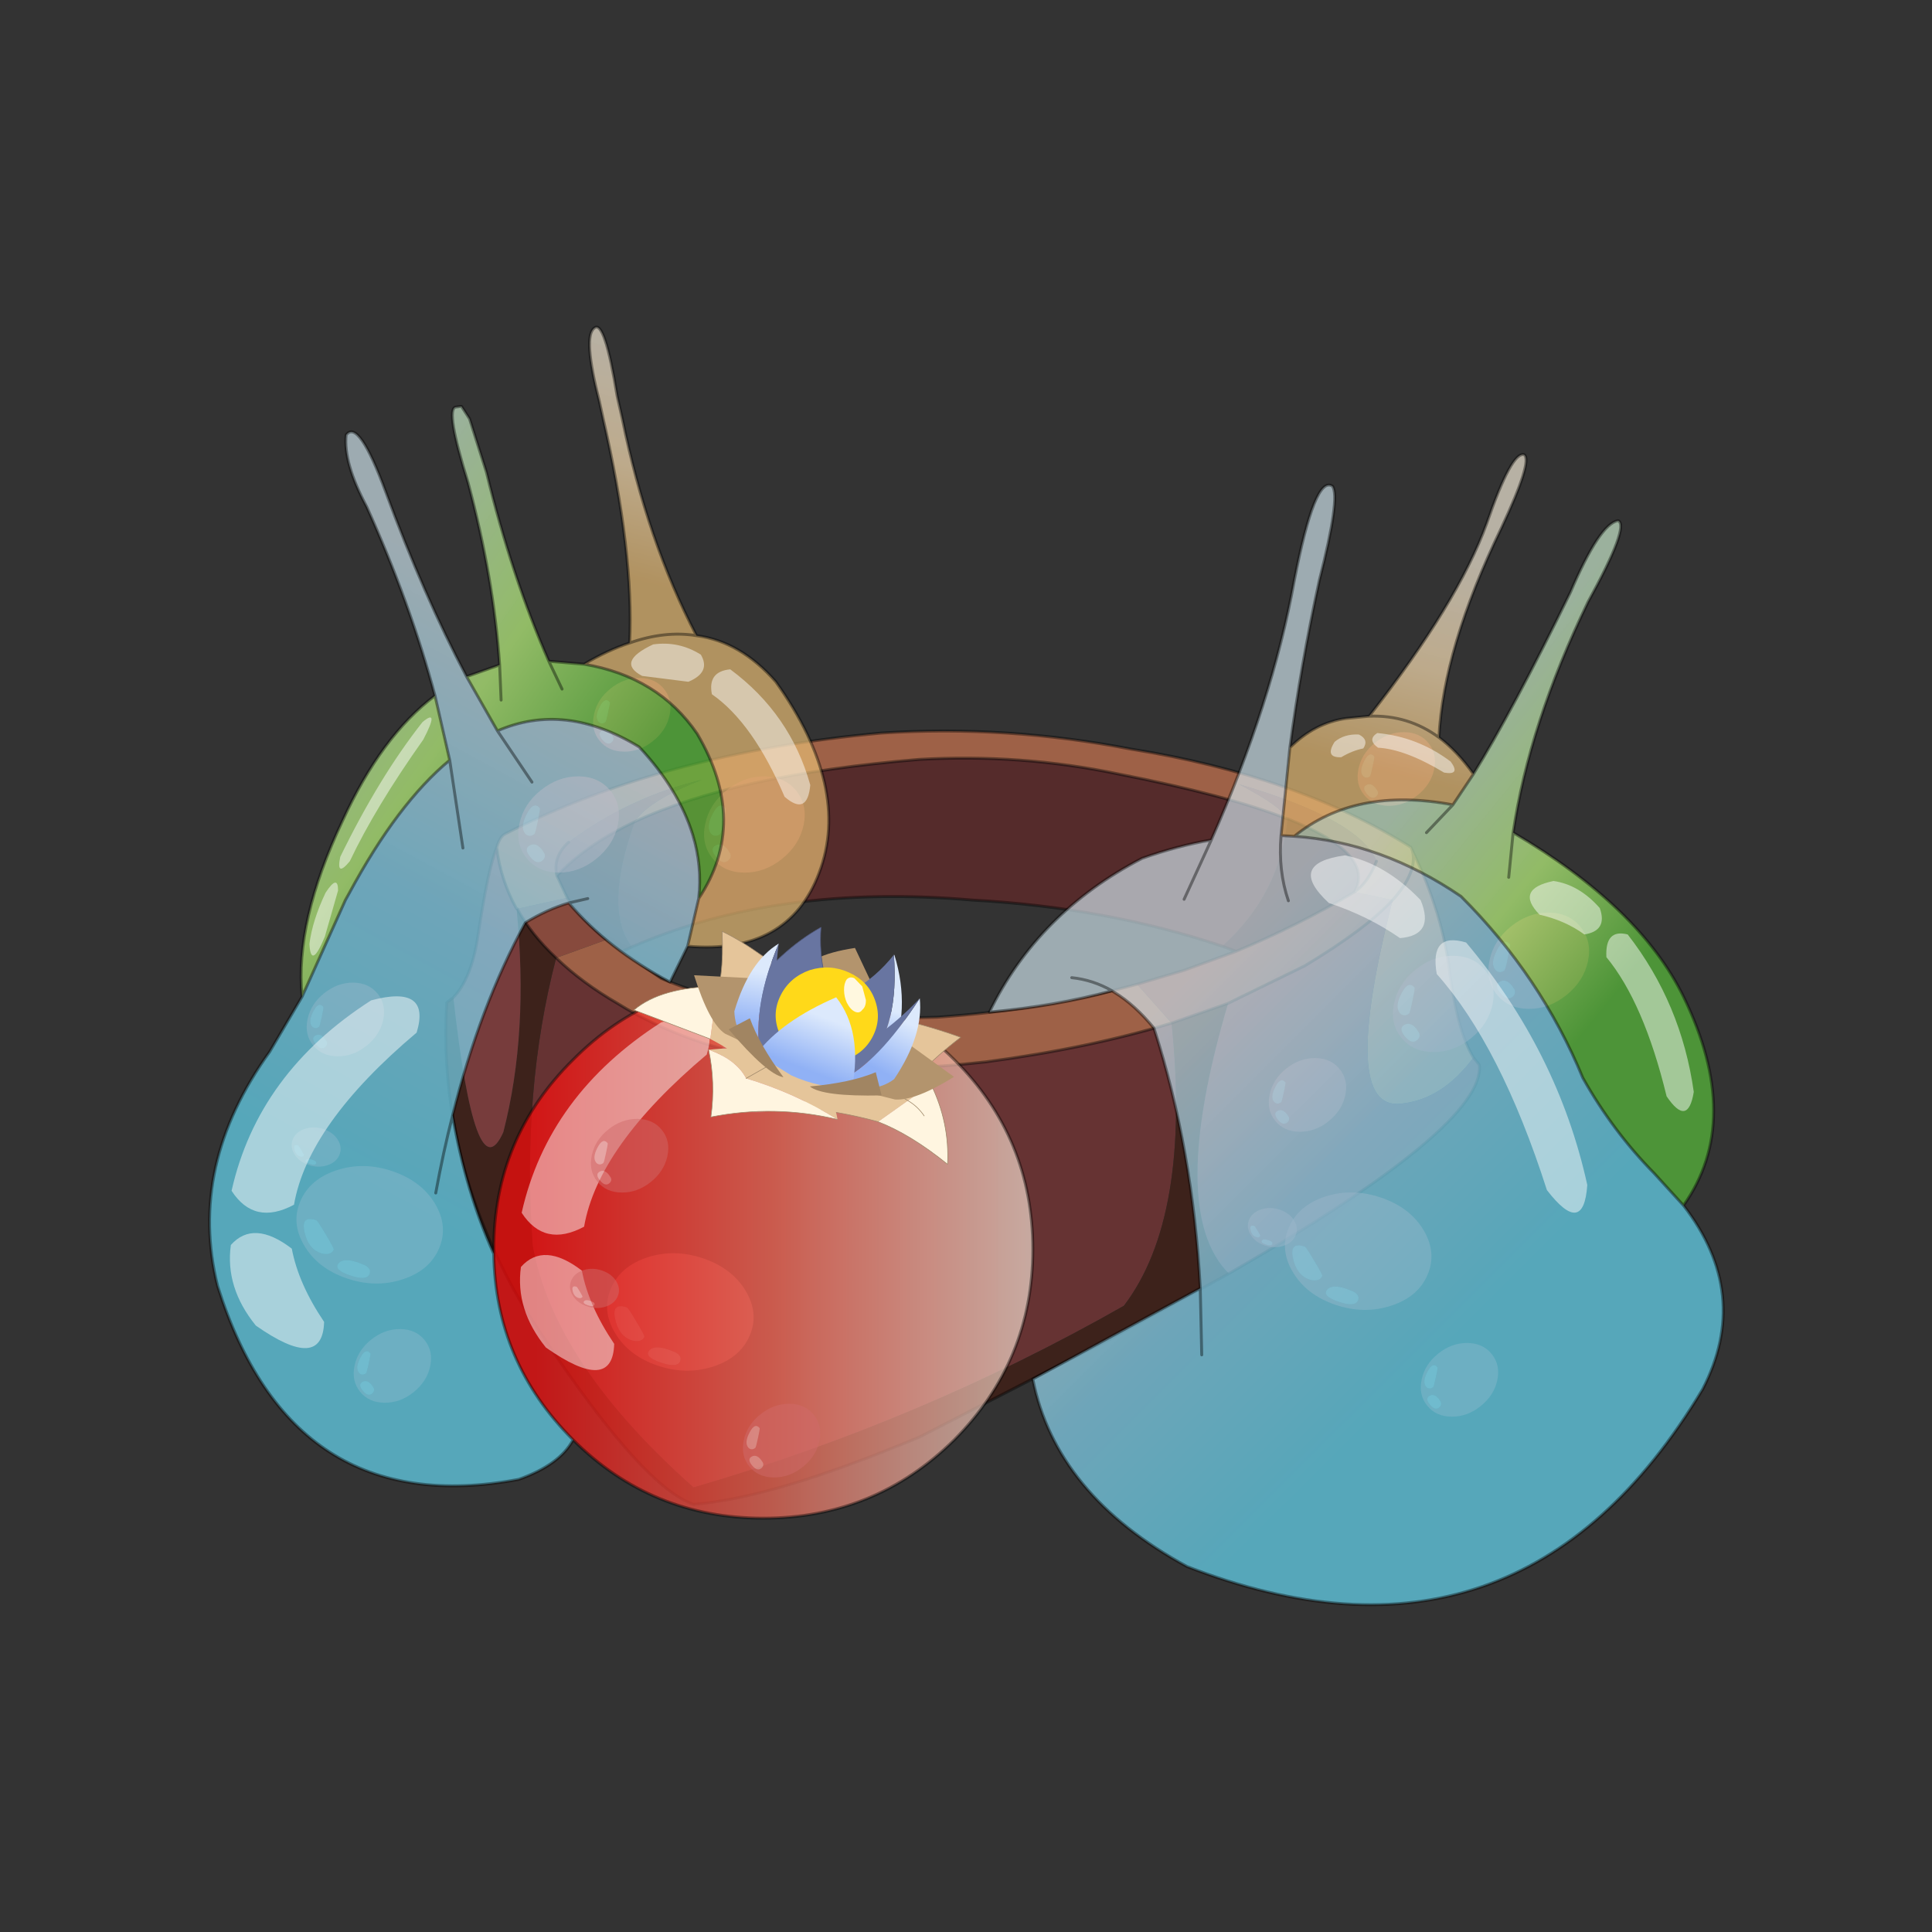 <?xml version="1.0" encoding="UTF-8" standalone="no"?>
<svg xmlns:xlink="http://www.w3.org/1999/xlink" height="440.0px" width="440.0px" xmlns="http://www.w3.org/2000/svg">
  <rect width="100%" height="100%" fill="#333333" stroke="none"/>
  <g transform="matrix(10.0, 0.0, 0.0, 10.0, 0.0, 0.0)">
    <use height="44.0" transform="matrix(0.909, 0.0, 0.0, 0.909, 2.0, 2.0)" width="44.0" xlink:href="#sprite0"/>
  </g>
  <defs>
    <g id="sprite0" transform="matrix(1.0, 0.0, 0.0, 1.0, 0.0, 0.0)">
      <use height="44.0" transform="matrix(1.0, 0.0, 0.0, 1.0, 0.0, 0.0)" width="44.0" xlink:href="#shape0"/>
      <use height="87.4" transform="matrix(0.368, 0.0, 0.0, 0.367, 3.013, 5.963)" width="103.25" xlink:href="#sprite1"/>
    </g>
    <g id="shape0" transform="matrix(1.0, 0.0, 0.0, 1.0, 0.0, 0.0)">
      <path d="M44.0 44.0 L0.0 44.0 0.0 0.0 44.0 0.0 44.0 44.0" fill="#43adca" fill-opacity="0.0" fill-rule="evenodd" stroke="none"/>
    </g>
    <g id="sprite1" transform="matrix(1.0, 0.0, 0.0, 1.0, 0.1, 0.1)">
      <use height="53.0" transform="matrix(1.0, 0.0, 0.0, 1.0, 16.0, 27.45)" width="70.55" xlink:href="#shape1"/>
      <use height="39.0" transform="matrix(-0.131, 0.106, 0.097, 0.12, 38.05, 29.3)" width="43.5" xlink:href="#sprite2"/>
      <use height="39.0" transform="matrix(-0.131, 0.106, 0.097, 0.12, 25.4, 29.3)" width="43.5" xlink:href="#sprite2"/>
      <use height="39.0" transform="matrix(-0.072, 0.168, 0.242, 0.083, 7.75, 56.0)" width="43.5" xlink:href="#sprite2"/>
      <use height="39.0" transform="matrix(-0.101, 0.081, 0.074, 0.092, 10.0, 43.7)" width="43.5" xlink:href="#sprite2"/>
      <use height="39.0" transform="matrix(-0.101, 0.081, 0.074, 0.092, 13.2, 67.35)" width="43.5" xlink:href="#sprite2"/>
      <use height="39.0" transform="matrix(-0.072, 0.168, 0.242, 0.083, 28.9, 61.95)" width="43.5" xlink:href="#sprite2"/>
      <use height="39.0" transform="matrix(-0.101, 0.081, 0.074, 0.092, 75.5, 48.85)" width="43.5" xlink:href="#sprite2"/>
      <use height="39.0" transform="matrix(-0.101, 0.081, 0.074, 0.092, 85.85, 68.3)" width="43.5" xlink:href="#sprite2"/>
      <use height="39.0" transform="matrix(-0.131, 0.106, 0.097, 0.12, 91.45, 38.6)" width="43.5" xlink:href="#sprite2"/>
      <use height="39.0" transform="matrix(-0.101, 0.081, 0.074, 0.092, 29.5, 22.9)" width="43.5" xlink:href="#sprite2"/>
      <use height="39.0" transform="matrix(-0.101, 0.081, 0.074, 0.092, 81.55, 26.6)" width="43.5" xlink:href="#sprite2"/>
      <use height="39.0" transform="matrix(-0.024, 0.056, 0.081, 0.028, 6.2, 54.2)" width="43.5" xlink:href="#sprite2"/>
      <use height="39.0" transform="matrix(-0.072, 0.168, 0.242, 0.083, 75.05, 57.8)" width="43.5" xlink:href="#sprite2"/>
      <use height="39.0" transform="matrix(-0.131, 0.106, 0.097, 0.12, 84.95, 41.55)" width="43.5" xlink:href="#sprite2"/>
      <use height="39.0" transform="matrix(-0.024, 0.056, 0.081, 0.028, 71.3, 59.7)" width="43.5" xlink:href="#sprite2"/>
      <use height="87.4" transform="matrix(1.0, 0.0, 0.0, 1.0, -0.1, -0.1)" width="103.25" xlink:href="#shape3"/>
      <use height="39.0" transform="matrix(-0.131, 0.106, 0.097, 0.12, 38.8, 45.7)" width="43.5" xlink:href="#sprite2"/>
      <use height="24.05" transform="matrix(1.0, 0.0, 0.0, 1.0, 21.15, 47.15)" width="12.9" xlink:href="#shape4"/>
      <use height="39.0" transform="matrix(-0.024, 0.056, 0.081, 0.028, 25.15, 63.85)" width="43.5" xlink:href="#sprite2"/>
      <use height="39.0" transform="matrix(-0.101, 0.081, 0.074, 0.092, 39.7, 72.45)" width="43.5" xlink:href="#sprite2"/>
      <use height="39.0" transform="matrix(-0.101, 0.081, 0.074, 0.092, 29.35, 53.0)" width="43.5" xlink:href="#sprite2"/>
      <use height="38.85" transform="matrix(1.0, 0.0, 0.0, 1.0, 6.8, 21.6)" width="94.25" xlink:href="#shape5"/>
      <use height="18.4" transform="matrix(0.783, 0.353, -0.375, 0.738, 33.75, 37.05)" width="27.75" xlink:href="#sprite3"/>
      <use height="24.05" transform="matrix(1.0, 0.0, 0.0, 1.0, 1.4, 45.65)" width="12.9" xlink:href="#shape7"/>
    </g>
    <g id="shape1" transform="matrix(1.0, 0.0, 0.0, 1.0, -16.0, -27.45)">
      <path d="M20.9 39.7 L20.95 39.7 20.9 39.7 M65.5 47.5 Q66.85 60.75 62.25 66.8 48.4 74.7 32.95 79.2 23.45 70.75 22.0 62.7 21.25 52.05 23.6 43.05 25.35 44.75 27.85 46.2 37.0 51.9 52.35 50.2 L52.85 50.15 Q59.95 49.2 65.5 47.5" fill="#663333" fill-rule="evenodd" stroke="none"/>
      <path d="M28.95 33.75 Q35.75 30.55 48.3 29.5 55.25 29.1 61.9 30.5 69.3 31.95 73.35 33.55 L73.4 33.55 Q72.9 38.7 68.95 42.25 61.05 39.6 51.9 39.1 38.7 37.95 28.75 42.3 26.8 39.75 28.95 33.75" fill="#552b2b" fill-rule="evenodd" stroke="none"/>
      <path d="M24.45 35.15 Q28.6 32.05 33.5 30.9 29.9 32.3 28.95 33.75 25.6 35.35 23.65 37.45 23.35 36.15 24.45 35.15 M73.35 33.55 Q73.05 32.75 70.1 31.2 78.3 33.6 79.45 36.45 78.85 37.95 77.95 38.55 L80.55 39.1 Q78.7 41.1 74.55 43.6 L69.35 46.15 65.5 47.5 63.15 44.85 66.35 43.9 69.9 42.6 Q74.1 40.85 77.95 38.55 79.4 35.95 73.4 33.55 L73.35 33.55 M20.95 39.7 L24.35 38.95 Q25.2 40.25 27.05 41.8 L23.6 43.05 Q21.9 41.45 20.95 39.7" fill="#874a3d" fill-rule="evenodd" stroke="none"/>
      <path d="M69.4 64.6 L61.35 69.05 48.35 75.75 Q38.35 79.95 32.95 80.35 29.25 79.1 21.55 67.15 15.5 57.05 16.15 46.1 L16.6 45.75 Q18.1 59.2 20.0 54.95 21.75 48.15 20.9 39.7 L20.95 39.7 Q21.9 41.45 23.6 43.05 21.25 52.05 22.0 62.7 23.45 70.75 32.95 79.2 48.4 74.7 62.25 66.8 66.85 60.75 65.5 47.5 L69.35 46.15 Q65.15 60.35 69.4 64.6" fill="#3d221b" fill-rule="evenodd" stroke="none"/>
      <path d="M28.95 33.75 Q29.9 32.3 33.5 30.9 28.6 32.05 24.45 35.15 23.35 36.15 23.65 37.45 L24.35 38.95 20.95 39.7 20.9 39.7 Q19.8 37.7 19.55 35.5 19.75 34.8 20.1 34.6 30.9 29.05 45.75 27.7 54.25 27.15 62.75 28.8 74.0 30.6 81.8 35.5 L81.9 35.75 Q84.0 40.1 84.45 44.2 85.0 48.15 86.05 49.85 83.95 52.7 81.15 53.0 76.85 53.55 80.55 39.1 L77.95 38.55 Q78.85 37.95 79.45 36.45 78.3 33.6 70.1 31.2 73.05 32.75 73.35 33.55 69.3 31.95 61.9 30.5 55.25 29.1 48.3 29.5 35.75 30.55 28.95 33.75 M81.9 35.75 Q82.25 37.2 80.55 39.1 82.25 37.2 81.9 35.75 M28.1 42.6 L30.75 44.45 Q37.9 47.5 49.55 47.1 56.75 46.6 63.15 44.85 L65.5 47.5 Q59.95 49.2 52.85 50.15 L52.35 50.2 Q37.0 51.9 27.85 46.2 25.35 44.75 23.6 43.05 L27.05 41.8 28.1 42.6" fill="#9e6147" fill-rule="evenodd" stroke="none"/>
      <path d="M19.55 35.5 Q19.8 37.7 20.9 39.7 21.75 48.15 20.0 54.95 18.1 59.2 16.6 45.75 17.8 44.5 18.25 41.7 18.95 37.0 19.55 35.5 M86.05 49.85 L86.45 50.35 Q86.9 54.5 69.4 64.6 65.15 60.35 69.35 46.15 L74.55 43.6 Q78.7 41.1 80.55 39.1 76.85 53.55 81.15 53.0 83.95 52.7 86.05 49.85" fill="#773c3c" fill-rule="evenodd" stroke="none"/>
      <path d="M23.65 37.45 Q25.6 35.35 28.95 33.75 26.8 39.75 28.75 42.3 L28.1 42.6 27.05 41.8 Q25.2 40.25 24.35 38.95 L23.65 37.45 M68.95 42.25 Q72.9 38.7 73.4 33.55 79.4 35.95 77.95 38.55 74.1 40.85 69.9 42.6 L68.95 42.25" fill="#3f1f1f" fill-rule="evenodd" stroke="none"/>
      <path d="M24.45 35.15 Q23.35 36.15 23.65 37.45 25.6 35.35 28.95 33.75 35.75 30.55 48.3 29.5 55.25 29.1 61.9 30.5 69.3 31.95 73.35 33.55 M79.45 36.45 Q78.85 37.95 77.95 38.55 79.4 35.95 73.4 33.55 L73.35 33.55 M80.55 39.1 Q82.25 37.2 81.9 35.75 L81.8 35.5 Q74.0 30.6 62.75 28.8 54.25 27.15 45.75 27.7 30.9 29.05 20.1 34.6 19.75 34.8 19.55 35.5 19.8 37.7 20.9 39.7 L20.95 39.7 M24.35 38.95 L23.65 37.45 M81.9 35.75 Q84.0 40.1 84.45 44.2 85.0 48.15 86.05 49.85 L86.45 50.35 Q86.9 54.5 69.4 64.6 L61.35 69.05 48.35 75.75 Q38.35 79.95 32.95 80.35 29.25 79.1 21.55 67.15 15.5 57.05 16.15 46.1 L16.6 45.75 Q17.8 44.5 18.25 41.7 18.95 37.0 19.55 35.5 M80.55 39.1 Q78.7 41.1 74.55 43.6 L69.35 46.15 M69.9 42.6 L68.95 42.25 Q61.05 39.6 51.9 39.1 38.7 37.95 28.75 42.3 L28.1 42.6 30.75 44.45 Q37.9 47.5 49.55 47.1 56.75 46.6 63.15 44.85 L66.35 43.9 69.9 42.6 Q74.1 40.85 77.95 38.55 M23.6 43.05 Q21.9 41.45 20.95 39.7 M65.5 47.5 L69.35 46.15 M23.6 43.05 Q25.35 44.75 27.85 46.2 37.0 51.9 52.35 50.2 L52.85 50.15 Q59.95 49.2 65.5 47.5 M28.1 42.6 L27.05 41.8 Q25.2 40.25 24.35 38.95" fill="none" stroke="#000000" stroke-linecap="round" stroke-linejoin="round" stroke-opacity="0.4" stroke-width="0.2"/>
    </g>
    <g id="sprite2" transform="matrix(1.0, 0.0, 0.0, 1.0, 0.0, 0.0)">
      <use height="39.0" transform="matrix(1.0, 0.0, 0.0, 1.0, 0.0, 0.0)" width="43.5" xlink:href="#shape2"/>
    </g>
    <g id="shape2" transform="matrix(1.0, 0.0, 0.0, 1.0, 0.0, 0.0)">
      <path d="M36.65 22.65 Q37.2 24.65 39.25 24.65 42.05 24.65 42.05 19.95 42.05 15.4 39.3 15.9 36.5 16.4 36.5 20.65 L36.65 22.65 M37.7 10.5 Q37.7 6.9 32.15 4.25 26.6 1.55 26.6 5.95 26.6 6.3 30.55 9.8 34.45 13.3 34.9 13.3 36.35 13.3 37.1 12.35 37.7 11.55 37.7 10.5 M37.1 5.7 Q43.5 11.4 43.5 19.5 43.5 27.6 37.1 33.3 30.75 39.0 21.75 39.0 12.75 39.0 6.35 33.3 0.0 27.6 0.0 19.5 0.0 11.4 6.35 5.7 12.75 0.0 21.75 0.0 30.75 0.0 37.1 5.7" fill="#d06a6a" fill-opacity="0.482" fill-rule="evenodd" stroke="none"/>
      <path d="M37.7 10.5 Q37.7 11.55 37.1 12.35 36.35 13.3 34.9 13.3 34.45 13.3 30.55 9.8 26.6 6.3 26.6 5.95 26.6 1.55 32.15 4.25 37.7 6.9 37.7 10.5 M36.65 22.65 L36.5 20.65 Q36.5 16.4 39.3 15.9 42.05 15.4 42.05 19.95 42.05 24.65 39.25 24.65 37.2 24.65 36.65 22.65" fill="#e6bbbb" fill-opacity="0.482" fill-rule="evenodd" stroke="none"/>
    </g>
    <g id="shape3" transform="matrix(1.0, 0.0, 0.0, 1.0, 0.1, 0.1)">
      <path d="M19.35 63.25 L19.35 62.95 Q19.35 55.35 24.75 50.0 30.1 44.6 37.7 44.6 45.3 44.6 50.7 50.0 56.05 55.35 56.05 62.95 56.05 70.55 50.7 75.95 45.3 81.3 37.7 81.3 30.1 81.3 24.75 75.95 19.45 70.65 19.35 63.25" fill="url(#gradient0)" fill-rule="evenodd" stroke="none"/>
      <path d="M100.35 59.95 Q105.0 66.0 101.65 72.5 89.15 93.4 66.55 84.6 57.6 79.7 56.05 71.8 L67.45 65.6 Q66.95 56.15 64.3 47.85 63.0 46.25 61.6 45.4 L61.45 45.3 Q57.6 46.35 53.1 46.75 56.4 39.95 63.5 36.25 65.9 35.4 68.2 35.0 72.35 25.6 73.85 17.3 75.25 10.05 76.45 10.85 77.0 11.6 75.55 17.3 74.3 23.05 73.55 28.7 L72.95 34.7 73.85 34.75 Q79.8 35.15 85.2 38.85 90.65 44.3 93.5 51.25 95.55 54.9 98.35 57.75 L100.35 59.95 M73.45 39.15 Q72.75 37.1 72.95 34.7 72.75 37.1 73.45 39.15 M67.55 70.15 L67.45 65.6 67.55 70.15 M61.45 45.3 Q60.15 44.55 58.7 44.4 60.15 44.55 61.45 45.3 M66.35 39.05 L68.2 35.0 66.35 39.05" fill="url(#gradient1)" fill-rule="evenodd" stroke="none"/>
      <path d="M32.55 42.25 L31.35 44.7 Q27.1 42.45 24.45 39.3 22.95 39.75 21.5 40.65 18.4 46.35 16.55 53.8 17.45 59.05 19.35 63.25 19.45 70.65 24.75 75.95 23.85 77.65 21.05 78.65 5.6 81.55 0.55 65.45 -1.5 57.25 4.1 49.45 L6.3 45.7 9.25 39.1 9.5 38.65 Q12.8 32.5 16.35 29.55 L15.35 25.15 Q13.65 18.8 10.7 12.25 9.1 9.25 9.3 7.35 10.15 6.2 12.0 11.25 14.6 18.35 17.5 23.85 L19.6 27.55 21.95 31.05 19.6 27.55 Q24.2 25.55 29.25 28.65 31.95 31.55 32.9 34.65 33.55 36.8 33.3 39.0 L32.55 42.25 M17.25 35.55 L16.35 29.55 17.25 35.55 M24.45 39.3 L25.75 39.0 24.45 39.3 M15.4 59.1 Q15.9 56.35 16.55 53.8 15.9 56.35 15.4 59.1" fill="url(#gradient2)" fill-rule="evenodd" stroke="none"/>
      <path d="M86.05 30.5 Q88.65 26.3 92.65 18.1 94.65 13.4 95.9 13.2 96.7 13.55 93.85 18.75 89.85 27.05 88.75 34.5 97.35 39.55 100.35 45.7 104.45 54.15 100.35 59.95 L98.35 57.75 Q95.55 54.9 93.5 51.25 90.65 44.3 85.2 38.85 79.8 35.15 73.85 34.75 78.0 31.35 84.65 32.6 L86.05 30.5 M84.65 32.6 L82.85 34.5 84.65 32.6 M88.45 37.55 L88.75 34.5 88.45 37.55" fill="url(#gradient3)" fill-rule="evenodd" stroke="none"/>
      <path d="M6.3 45.7 Q5.8 40.6 9.05 33.7 11.7 27.9 15.35 25.15 L16.35 29.55 Q12.8 32.5 9.5 38.65 L9.25 39.1 6.3 45.7 M17.5 23.85 L19.75 23.05 Q19.35 17.15 17.6 10.6 16.05 5.6 16.75 5.45 L17.15 5.4 17.7 6.25 18.85 9.9 Q20.6 17.1 23.1 22.8 L25.5 23.0 Q30.55 23.85 33.2 27.75 36.75 33.8 33.3 39.0 33.55 36.8 32.9 34.65 31.95 31.55 29.25 28.65 24.2 25.55 19.6 27.55 L17.5 23.85 M19.85 25.45 L19.75 23.05 19.85 25.45 M24.0 24.7 L23.1 22.8 24.0 24.7" fill="url(#gradient4)" fill-rule="evenodd" stroke="none"/>
      <path d="M25.5 23.0 Q27.1 22.05 28.6 21.55 28.9 15.4 26.8 6.25 L26.55 5.1 Q25.4 0.6 26.2 0.05 26.9 -0.55 27.75 4.7 L28.1 6.25 Q29.8 14.6 33.15 21.05 36.15 21.45 38.55 24.2 43.7 31.45 41.5 37.25 39.4 42.85 32.55 42.25 L33.3 39.0 Q36.75 33.8 33.2 27.75 30.55 23.85 25.5 23.0 M28.6 21.55 Q31.0 20.7 33.15 21.05 31.0 20.7 28.6 21.55 M73.55 28.7 Q75.25 27.0 77.4 26.7 L78.95 26.55 Q85.0 18.8 86.95 13.4 88.65 8.45 89.5 8.7 90.1 9.1 87.95 13.7 84.0 21.9 83.7 28.0 84.95 28.95 86.05 30.5 L84.65 32.6 Q78.0 31.35 73.85 34.75 L72.95 34.7 73.55 28.7 M78.95 26.55 Q81.6 26.45 83.7 28.0 81.6 26.45 78.95 26.55" fill="url(#gradient5)" fill-rule="evenodd" stroke="none"/>
      <path d="M25.5 23.0 Q27.1 22.05 28.6 21.55 28.9 15.4 26.8 6.25 L26.55 5.1 Q25.4 0.6 26.2 0.05 26.9 -0.55 27.75 4.7 L28.1 6.25 Q29.8 14.6 33.15 21.05 36.15 21.45 38.55 24.2 43.7 31.45 41.5 37.25 39.4 42.85 32.55 42.25 L31.35 44.7 Q27.1 42.45 24.45 39.3 22.95 39.75 21.5 40.65 18.4 46.35 16.55 53.8 17.45 59.05 19.35 63.25 L19.35 62.95 Q19.35 55.35 24.75 50.0 30.1 44.6 37.7 44.6 45.3 44.6 50.7 50.0 56.05 55.35 56.05 62.95 56.05 70.55 50.7 75.95 45.3 81.3 37.7 81.3 30.1 81.3 24.75 75.95 23.85 77.65 21.05 78.65 5.6 81.55 0.55 65.45 -1.5 57.25 4.1 49.45 L6.3 45.7 Q5.8 40.6 9.05 33.7 11.7 27.9 15.35 25.15 13.65 18.8 10.7 12.25 9.1 9.25 9.3 7.35 10.15 6.2 12.0 11.25 14.6 18.35 17.5 23.85 L19.75 23.05 Q19.35 17.15 17.6 10.6 16.05 5.6 16.75 5.45 L17.15 5.4 17.7 6.25 18.85 9.9 Q20.6 17.1 23.1 22.8 L25.5 23.0 Q30.55 23.85 33.2 27.75 36.75 33.8 33.3 39.0 L32.55 42.25 M21.95 31.05 L19.6 27.55 17.5 23.85 M19.75 23.05 L19.85 25.45 M15.35 25.15 L16.35 29.55 17.25 35.55 M33.15 21.05 Q31.0 20.7 28.6 21.55 M33.3 39.0 Q33.55 36.8 32.9 34.65 31.95 31.55 29.25 28.65 24.2 25.55 19.6 27.55 M23.1 22.8 L24.0 24.7 M100.35 59.95 Q105.0 66.0 101.65 72.5 89.15 93.4 66.55 84.6 57.6 79.7 56.05 71.8 L67.45 65.6 Q66.95 56.15 64.3 47.85 63.0 46.25 61.6 45.4 L61.45 45.3 Q57.6 46.35 53.1 46.75 56.4 39.95 63.5 36.25 65.9 35.4 68.2 35.0 72.35 25.6 73.85 17.3 75.25 10.05 76.45 10.85 77.0 11.6 75.55 17.3 74.3 23.05 73.55 28.7 75.25 27.0 77.4 26.7 L78.95 26.55 Q85.0 18.8 86.95 13.4 88.65 8.45 89.5 8.7 90.1 9.1 87.95 13.7 84.0 21.9 83.7 28.0 84.95 28.95 86.05 30.5 88.65 26.3 92.65 18.1 94.65 13.4 95.9 13.2 96.7 13.55 93.85 18.75 89.85 27.05 88.75 34.5 97.35 39.55 100.35 45.7 104.45 54.15 100.35 59.95 L98.35 57.75 Q95.55 54.9 93.5 51.25 90.65 44.3 85.2 38.85 79.8 35.15 73.85 34.75 L72.95 34.7 Q72.75 37.1 73.45 39.15 M73.55 28.7 L72.95 34.7 M83.7 28.0 Q81.6 26.45 78.95 26.55 M82.85 34.5 L84.65 32.6 Q78.0 31.35 73.85 34.75 M84.65 32.6 L86.05 30.5 M58.7 44.4 Q60.15 44.55 61.45 45.3 M67.45 65.6 L67.55 70.15 M25.75 39.0 L24.45 39.3 M16.35 29.55 Q12.8 32.5 9.5 38.65 L9.25 39.1 6.3 45.7 M16.55 53.8 Q15.9 56.35 15.4 59.1 M24.75 75.95 Q19.45 70.65 19.35 63.25 M68.2 35.0 L66.35 39.05 M88.75 34.5 L88.45 37.55" fill="none" stroke="#000000" stroke-linecap="round" stroke-linejoin="round" stroke-opacity="0.4" stroke-width="0.2"/>
    </g>
    <linearGradient gradientTransform="matrix(0.022, 0.0, 0.0, 0.022, 37.7, 62.95)" gradientUnits="userSpaceOnUse" id="gradient0" spreadMethod="pad" x1="-819.2" x2="819.2">
      <stop offset="0.067" stop-color="#ff0b0b" stop-opacity="0.702"/>
      <stop offset="0.514" stop-color="#f56b58" stop-opacity="0.702"/>
      <stop offset="1.0" stop-color="#fbe7d9" stop-opacity="0.651"/>
    </linearGradient>
    <linearGradient gradientTransform="matrix(-0.014, -0.014, 0.026, -0.026, 78.55, 55.6)" gradientUnits="userSpaceOnUse" id="gradient1" spreadMethod="pad" x1="-819.2" x2="819.2">
      <stop offset="0.067" stop-color="#65d8f3" stop-opacity="0.702"/>
      <stop offset="0.514" stop-color="#87d6f2" stop-opacity="0.702"/>
      <stop offset="1.0" stop-color="#d5ebf5" stop-opacity="0.651"/>
    </linearGradient>
    <linearGradient gradientTransform="matrix(0.012, -0.023, 0.024, 0.013, 17.2, 41.35)" gradientUnits="userSpaceOnUse" id="gradient2" spreadMethod="pad" x1="-819.2" x2="819.2">
      <stop offset="0.067" stop-color="#65d8f3" stop-opacity="0.702"/>
      <stop offset="0.514" stop-color="#87d6f2" stop-opacity="0.702"/>
      <stop offset="1.0" stop-color="#d5ebf5" stop-opacity="0.651"/>
    </linearGradient>
    <linearGradient gradientTransform="matrix(-0.01, -0.008, 0.013, -0.016, 93.9, 33.25)" gradientUnits="userSpaceOnUse" id="gradient3" spreadMethod="pad" x1="-819.2" x2="819.2">
      <stop offset="0.067" stop-color="#59be3a" stop-opacity="0.702"/>
      <stop offset="0.514" stop-color="#baf57c" stop-opacity="0.702"/>
      <stop offset="1.0" stop-color="#d2f4d6" stop-opacity="0.651"/>
    </linearGradient>
    <linearGradient gradientTransform="matrix(-0.013, -0.009, 0.014, -0.02, 16.15, 28.6)" gradientUnits="userSpaceOnUse" id="gradient4" spreadMethod="pad" x1="-819.2" x2="819.2">
      <stop offset="0.067" stop-color="#59be3a" stop-opacity="0.702"/>
      <stop offset="0.514" stop-color="#baf57c" stop-opacity="0.702"/>
      <stop offset="1.0" stop-color="#d2f4d6" stop-opacity="0.651"/>
    </linearGradient>
    <linearGradient gradientTransform="matrix(0.003, -0.01, 0.039, 0.01, 55.75, 16.45)" gradientUnits="userSpaceOnUse" id="gradient5" spreadMethod="pad" x1="-819.2" x2="819.2">
      <stop offset="0.067" stop-color="#e6ba73" stop-opacity="0.702"/>
      <stop offset="0.506" stop-color="#f8ddb1" stop-opacity="0.702"/>
      <stop offset="1.0" stop-color="#fef4e0" stop-opacity="0.651"/>
    </linearGradient>
    <g id="shape4" transform="matrix(1.0, 0.0, 0.0, 1.0, -21.15, -47.15)">
      <path d="M30.75 47.45 Q23.05 52.4 21.25 60.45 22.8 62.85 25.5 61.4 26.45 55.9 33.85 49.65 34.85 46.35 30.75 47.45 M27.55 69.4 Q25.8 66.8 25.35 64.4 22.75 62.4 21.2 64.15 20.8 67.05 22.9 69.65 27.45 72.85 27.55 69.4" fill="#ffffff" fill-opacity="0.482" fill-rule="evenodd" stroke="none"/>
    </g>
    <g id="shape5" transform="matrix(1.0, 0.0, 0.0, 1.0, -6.8, -21.6)">
      <path d="M14.5 26.95 Q11.55 30.7 8.9 36.15 8.6 37.6 9.55 36.45 11.3 32.75 14.55 28.15 15.7 25.95 14.5 26.95 M7.85 41.6 L8.75 38.45 Q8.75 37.3 7.9 38.6 7.0 40.5 6.8 42.1 6.9 43.9 7.85 41.6" fill="#ffffff" fill-opacity="0.482" fill-rule="evenodd" stroke="none"/>
      <path d="M40.9 31.25 Q39.55 26.4 35.45 23.35 33.9 23.5 34.2 25.05 37.0 27.0 39.15 32.05 40.7 33.4 40.9 31.25 M29.45 23.8 L32.6 24.2 Q34.15 23.55 33.45 22.35 31.95 21.4 30.2 21.65 27.65 22.85 29.45 23.8" fill="#ffffff" fill-opacity="0.482" fill-rule="evenodd" stroke="none"/>
      <path d="M101.05 52.2 Q100.2 46.15 96.55 41.45 95.0 41.05 95.1 43.0 97.65 46.1 99.2 52.5 100.65 54.65 101.05 52.2 M90.55 40.1 Q92.3 40.5 93.6 41.45 95.2 41.2 94.65 39.65 93.25 38.05 91.5 37.8 88.85 38.35 90.55 40.1" fill="#ffffff" fill-opacity="0.482" fill-rule="evenodd" stroke="none"/>
      <path d="M93.8 58.55 Q91.8 49.45 85.55 42.0 83.05 41.25 83.55 44.15 87.9 49.05 91.05 58.9 93.55 62.15 93.8 58.55 M76.2 39.3 Q78.9 40.2 81.05 41.7 83.45 41.5 82.45 39.1 80.05 36.6 77.3 36.05 73.3 36.6 76.2 39.3" fill="#ffffff" fill-opacity="0.482" fill-rule="evenodd" stroke="none"/>
      <path d="M84.5 29.65 Q82.25 27.95 79.5 27.7 78.8 28.15 79.55 28.7 81.4 28.8 84.05 30.4 85.2 30.6 84.5 29.65 M77.05 29.35 Q77.8 28.9 78.55 28.75 78.95 28.15 78.25 27.8 77.25 27.75 76.6 28.3 75.9 29.4 77.05 29.35" fill="#ffffff" fill-opacity="0.482" fill-rule="evenodd" stroke="none"/>
    </g>
    <g id="sprite3" transform="matrix(1.0, 0.0, 0.0, 1.0, 13.85, 11.2)">
      <use height="18.4" transform="matrix(1.0, 0.0, 0.0, 1.0, -13.85, -11.2)" width="27.75" xlink:href="#shape6"/>
    </g>
    <g id="shape6" transform="matrix(1.0, 0.0, 0.0, 1.0, 13.85, 11.2)">
      <path d="M-8.4 -1.25 Q-8.55 -3.6 -10.45 -7.15 -7.45 -7.1 -1.3 -5.3 L-8.4 -1.25" fill="#e5c59a" fill-rule="evenodd" stroke="none"/>
      <path d="M-8.4 -1.25 Q-8.55 -3.6 -10.45 -7.15 -7.45 -7.1 -1.3 -5.3" fill="none" stroke="#9e8769" stroke-linecap="round" stroke-linejoin="round" stroke-width="0.05"/>
      <path d="M8.15 0.05 L0.0 -5.15 Q5.25 -6.85 10.25 -7.25 8.25 -3.0 8.15 0.05" fill="#e5c59a" fill-rule="evenodd" stroke="none"/>
      <path d="M8.15 0.05 Q8.25 -3.0 10.25 -7.25 5.25 -6.85 0.0 -5.15" fill="none" stroke="#9e8769" stroke-linecap="round" stroke-linejoin="round" stroke-width="0.05"/>
      <path d="M-8.8 -2.85 L-5.4 -1.5 -4.05 -0.25 -3.55 2.1 Q-5.3 1.45 -7.4 1.35 L-8.8 -2.85" fill="#e5c59a" fill-rule="evenodd" stroke="none"/>
      <path d="M-8.8 -2.85 L-7.4 1.35 -13.85 1.75 Q-12.75 -0.9 -8.8 -2.85" fill="#fff5e0" fill-rule="evenodd" stroke="none"/>
      <path d="M-7.4 1.35 L-13.85 1.75 Q-12.75 -0.9 -8.8 -2.85" fill="none" stroke="#9e8769" stroke-linecap="round" stroke-linejoin="round" stroke-width="0.05"/>
      <path d="M5.75 -2.0 L9.85 -2.7 8.8 -0.7 7.45 1.9 Q4.35 2.4 1.55 3.45 1.4 0.8 5.75 -2.0 M4.75 -0.05 Q7.05 -0.95 8.8 -0.7 7.05 -0.95 4.75 -0.05" fill="#e5c59a" fill-rule="evenodd" stroke="none"/>
      <path d="M7.45 1.9 L8.8 -0.7 Q9.7 -0.6 10.5 -0.1 9.7 -0.6 8.8 -0.7 L9.85 -2.7 Q12.55 -0.45 13.9 2.75 10.2 1.75 7.45 1.9" fill="#fff5e0" fill-rule="evenodd" stroke="none"/>
      <path d="M9.85 -2.7 L5.75 -2.0 M1.55 3.45 Q4.35 2.4 7.45 1.9 10.2 1.75 13.9 2.75 12.55 -0.45 9.85 -2.7" fill="none" stroke="#9e8769" stroke-linecap="round" stroke-linejoin="round" stroke-width="0.05"/>
      <path d="M8.8 -0.7 Q7.05 -0.95 4.75 -0.05 M8.8 -0.7 Q9.7 -0.6 10.5 -0.1" fill="none" stroke="#9e8769" stroke-linecap="round" stroke-linejoin="round" stroke-width="0.05"/>
      <path d="M-7.15 2.2 L-7.1 2.2 -7.15 2.2" fill="#7cd100" fill-rule="evenodd" stroke="none"/>
      <path d="M-7.1 2.2 Q-4.1 0.3 -1.25 -0.15 2.85 0.65 4.5 3.1 0.5 2.55 -3.45 3.1 -4.75 2.05 -7.1 2.2 M-2.1 1.05 L-3.45 3.1 -2.1 1.05" fill="#e5c59a" fill-rule="evenodd" stroke="none"/>
      <path d="M-7.15 2.2 L-7.1 2.2 Q-4.75 2.05 -3.45 3.1 0.5 2.55 4.5 3.1 -0.5 4.1 -4.55 7.2 -5.45 4.45 -7.15 2.2" fill="#fff5e0" fill-rule="evenodd" stroke="none"/>
      <path d="M4.5 3.1 Q-0.5 4.1 -4.55 7.2 -5.45 4.45 -7.15 2.2" fill="none" stroke="#9e8769" stroke-linecap="round" stroke-linejoin="round" stroke-width="0.05"/>
      <path d="M-3.45 3.1 L-2.1 1.05" fill="none" stroke="#9e8769" stroke-linecap="round" stroke-linejoin="round" stroke-width="0.05"/>
      <path d="M-3.35 -6.4 Q-3.7 -8.15 -0.45 -10.4 L3.35 -7.15 Q-0.1 -7.35 -3.15 -5.85 L-3.35 -6.4 M-6.55 0.45 Q-8.05 0.2 -10.85 -2.9 L-6.85 -4.55 Q-6.3 -1.8 -3.85 0.5 L-6.55 0.45 M5.2 0.15 Q7.8 -2.75 6.5 -5.05 L11.2 -4.05 Q9.35 -0.95 7.85 -0.35 L5.2 0.15" fill="#b3946d" fill-rule="evenodd" stroke="none"/>
      <path d="M-6.45 -3.0 Q-5.7 -7.65 -3.6 -10.8 -2.1 -7.0 1.3 -4.5 -5.5 -0.65 -6.45 -3.0" fill="#6875a1" fill-rule="evenodd" stroke="none"/>
      <path d="M-6.45 -3.0 Q-5.7 -7.65 -3.6 -10.8 -2.1 -7.0 1.3 -4.5" fill="none" stroke="#51597d" stroke-linecap="round" stroke-linejoin="round" stroke-width="0.05"/>
      <path d="M-3.35 0.85 Q-5.7 0.4 -6.7 -1.55 -7.45 -5.8 -6.0 -8.15 -5.65 -2.75 -3.35 0.85" fill="url(#gradient6)" fill-rule="evenodd" stroke="none"/>
      <path d="M-6.0 -8.15 Q-4.4 -3.3 -1.0 0.95 L-3.35 0.85 Q-5.65 -2.75 -6.0 -8.15" fill="#6875a1" fill-rule="evenodd" stroke="none"/>
      <path d="M2.6 -11.2 L2.55 -11.2 2.6 -11.2" fill="#fff1d1" fill-rule="evenodd" stroke="none"/>
      <path d="M4.6 -2.4 Q5.45 -6.1 2.55 -11.2 L2.6 -11.2 Q5.75 -7.65 6.05 -3.25 5.45 -2.25 4.6 -2.4" fill="url(#gradient7)" fill-rule="evenodd" stroke="none"/>
      <path d="M2.55 -11.2 Q5.45 -6.1 4.6 -2.4 1.75 -2.05 -2.35 -3.75 1.65 -6.6 2.55 -11.2" fill="#6875a1" fill-rule="evenodd" stroke="none"/>
      <path d="M3.3 0.05 Q5.3 -2.45 5.95 -8.8 7.55 -6.15 7.05 -1.85 6.05 0.2 3.3 0.05" fill="url(#gradient8)" fill-rule="evenodd" stroke="none"/>
      <path d="M5.95 -8.8 Q5.3 -2.45 3.3 0.05 L1.4 -0.25 Q4.6 -4.05 5.95 -8.8" fill="#6875a1" fill-rule="evenodd" stroke="none"/>
      <path d="M2.8 -1.55 Q1.65 -0.35 0.0 -0.35 -1.65 -0.35 -2.85 -1.55 -4.0 -2.7 -4.0 -4.35 -4.0 -6.0 -2.85 -7.2 -1.65 -8.35 0.0 -8.35 1.65 -8.35 2.8 -7.2 4.0 -6.0 4.0 -4.35 4.0 -2.7 2.8 -1.55" fill="#ffd919" fill-rule="evenodd" stroke="none"/>
      <path d="M2.3 -6.0 Q2.25 -5.6 1.85 -5.6 1.45 -5.6 0.95 -6.0 0.55 -6.35 0.3 -6.85 0.05 -7.35 0.1 -7.75 0.2 -8.1 0.6 -8.1 L1.45 -7.75 2.2 -6.85 Q2.45 -6.35 2.3 -6.0" fill="#fff8df" fill-rule="evenodd" stroke="none"/>
      <path d="M4.4 0.25 Q2.2 1.35 -0.35 1.35 L-3.6 0.9 Q-3.0 -2.45 0.0 -6.05 3.1 -4.4 4.4 0.25" fill="url(#gradient9)" fill-rule="evenodd" stroke="none"/>
      <path d="M5.5 -1.75 L6.75 -0.2 Q2.6 1.9 1.35 1.55 4.1 -0.1 5.5 -1.75 M-6.45 0.0 L-5.35 -1.55 Q-3.75 0.1 -0.85 1.75 -2.1 2.1 -6.45 0.0" fill="#a18562" fill-rule="evenodd" stroke="none"/>
    </g>
    <linearGradient gradientTransform="matrix(-9.0E-4, -0.003, 0.002, -5.0E-4, -5.75, -2.9)" gradientUnits="userSpaceOnUse" id="gradient6" spreadMethod="pad" x1="-819.2" x2="819.2">
      <stop offset="0.067" stop-color="#90b1f5"/>
      <stop offset="1.0" stop-color="#dce9fc"/>
    </linearGradient>
    <linearGradient gradientTransform="matrix(-5.0E-4, -0.002, 0.001, -2.0E-4, 4.8, -5.25)" gradientUnits="userSpaceOnUse" id="gradient7" spreadMethod="pad" x1="-819.2" x2="819.2">
      <stop offset="0.067" stop-color="#90b1f5"/>
      <stop offset="1.0" stop-color="#dce9fc"/>
    </linearGradient>
    <linearGradient gradientTransform="matrix(1.0E-4, -0.003, 0.002, 1.0E-4, 5.3, -4.15)" gradientUnits="userSpaceOnUse" id="gradient8" spreadMethod="pad" x1="-819.2" x2="819.2">
      <stop offset="0.067" stop-color="#90b1f5"/>
      <stop offset="1.0" stop-color="#dce9fc"/>
    </linearGradient>
    <linearGradient gradientTransform="matrix(-2.0E-4, -0.003, 0.005, -3.0E-4, 0.25, -1.7)" gradientUnits="userSpaceOnUse" id="gradient9" spreadMethod="pad" x1="-819.2" x2="819.2">
      <stop offset="0.067" stop-color="#90b1f5"/>
      <stop offset="1.0" stop-color="#dce9fc"/>
    </linearGradient>
    <g id="shape7" transform="matrix(1.0, 0.0, 0.0, 1.0, -1.4, -45.65)">
      <path d="M11.0 45.95 Q3.3 50.9 1.5 58.95 3.05 61.35 5.75 59.9 6.7 54.4 14.1 48.15 15.1 44.85 11.0 45.95 M7.8 67.9 Q6.05 65.3 5.6 62.9 3.0 60.9 1.45 62.65 1.05 65.55 3.15 68.15 7.7 71.35 7.8 67.9" fill="#ffffff" fill-opacity="0.482" fill-rule="evenodd" stroke="none"/>
    </g>
  </defs>
</svg>
